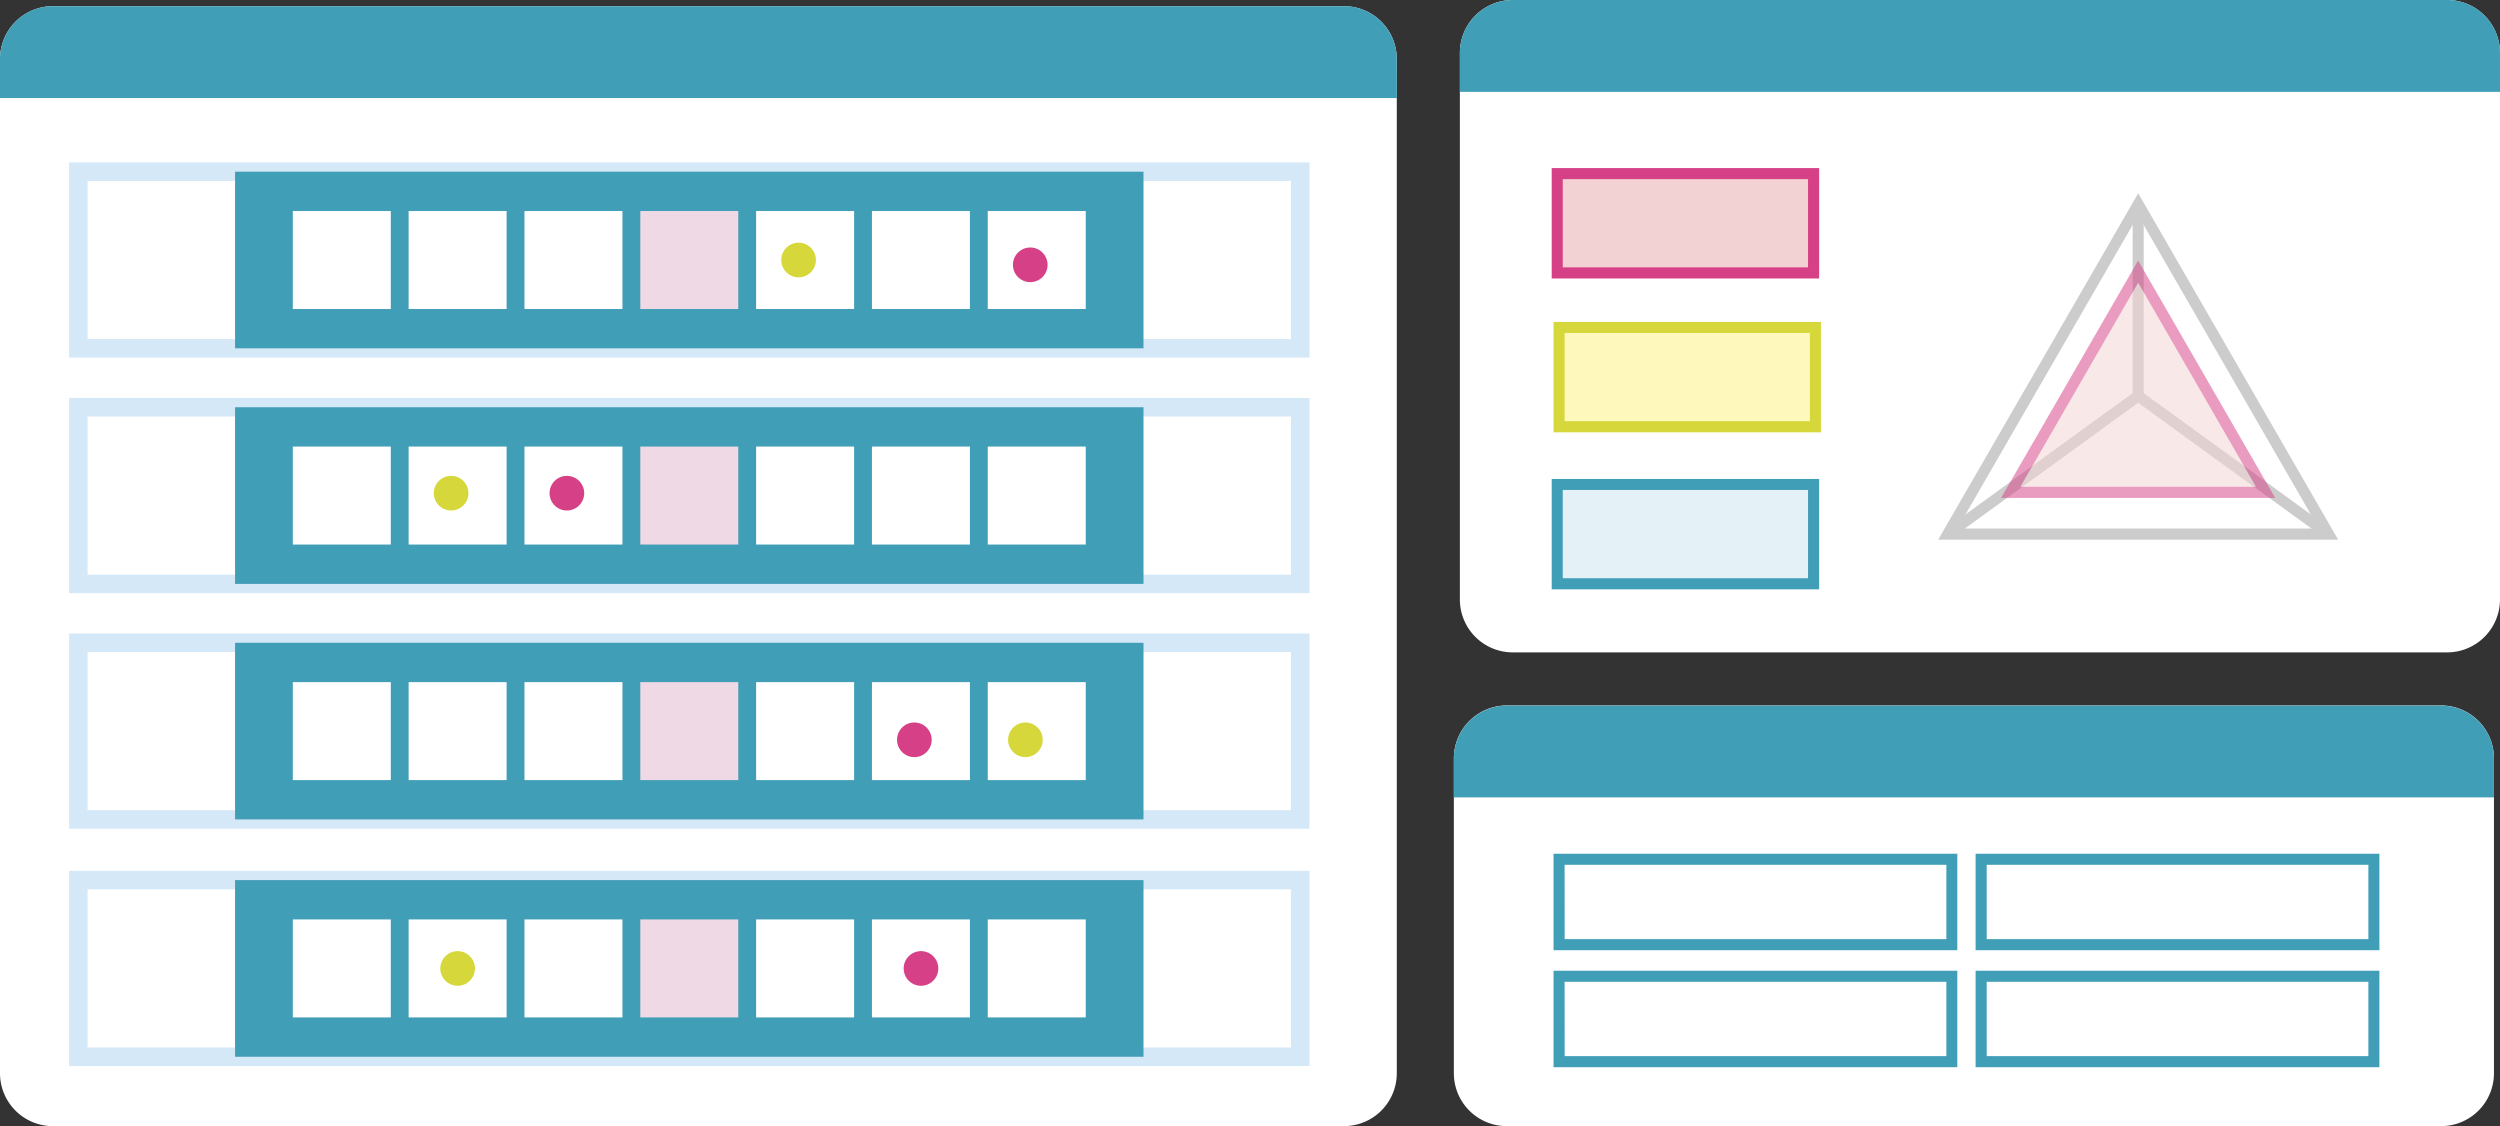 <svg xmlns="http://www.w3.org/2000/svg" xmlns:xlink="http://www.w3.org/1999/xlink" width="134.974" height="60.8" viewBox="0 0 134.974 60.8">
  <rect x="0" y="0" width="134.974" height="60.8" fill="#333333" stroke="none"/>
  <defs>
    <clipPath id="clip-path">
      <rect id="Rectangle_6860" data-name="Rectangle 6860" width="134.974" height="60.8" fill="none"/>
    </clipPath>
    <clipPath id="clip-path-3">
      <rect id="Rectangle_6851" data-name="Rectangle 6851" width="14.796" height="12.814" fill="none"/>
    </clipPath>
  </defs>
  <g id="Group_47502" data-name="Group 47502" clip-path="url(#clip-path)">
    <g id="Group_47501" data-name="Group 47501" transform="translate(0 0)">
      <g id="Group_47500" data-name="Group 47500" clip-path="url(#clip-path)">
        <path id="Path_100244" data-name="Path 100244" d="M72.56,60.745H2.856A2.856,2.856,0,0,1,0,57.889V3.135A2.856,2.856,0,0,1,2.856.279h69.7a2.856,2.856,0,0,1,2.856,2.856V57.889a2.856,2.856,0,0,1-2.856,2.856" transform="translate(0 0.054)" fill="#fff"/>
        <rect id="Rectangle_6813" data-name="Rectangle 6813" width="65.97" height="9.537" transform="translate(4.229 9.269)" fill="#fff" stroke="#d5e8f8" stroke-width="1"/>
        <rect id="Rectangle_6814" data-name="Rectangle 6814" width="49.046" height="9.537" transform="translate(12.691 9.269)" fill="#419eb7"/>
        <rect id="Rectangle_6815" data-name="Rectangle 6815" width="5.29" height="5.29" transform="translate(22.062 11.393)" fill="#fff"/>
        <rect id="Rectangle_6816" data-name="Rectangle 6816" width="5.29" height="5.29" transform="translate(28.316 11.393)" fill="#fff"/>
        <rect id="Rectangle_6817" data-name="Rectangle 6817" width="5.29" height="5.29" transform="translate(34.57 11.393)" fill="#efd9e4"/>
        <rect id="Rectangle_6818" data-name="Rectangle 6818" width="5.29" height="5.29" transform="translate(40.823 11.393)" fill="#fff"/>
        <rect id="Rectangle_6819" data-name="Rectangle 6819" width="5.29" height="5.29" transform="translate(47.076 11.393)" fill="#fff"/>
        <rect id="Rectangle_6820" data-name="Rectangle 6820" width="5.29" height="5.29" transform="translate(53.329 11.393)" fill="#fff"/>
        <rect id="Rectangle_6821" data-name="Rectangle 6821" width="5.29" height="5.29" transform="translate(15.809 11.393)" fill="#fff"/>
        <rect id="Rectangle_6822" data-name="Rectangle 6822" width="65.97" height="9.537" transform="translate(4.229 21.987)" fill="#fff" stroke="#d5e8f8" stroke-width="1"/>
        <rect id="Rectangle_6823" data-name="Rectangle 6823" width="49.046" height="9.537" transform="translate(12.691 21.987)" fill="#419eb7"/>
        <rect id="Rectangle_6824" data-name="Rectangle 6824" width="5.29" height="5.29" transform="translate(22.062 24.11)" fill="#fff"/>
        <rect id="Rectangle_6825" data-name="Rectangle 6825" width="5.29" height="5.29" transform="translate(28.316 24.11)" fill="#fff"/>
        <rect id="Rectangle_6826" data-name="Rectangle 6826" width="5.29" height="5.29" transform="translate(34.57 24.11)" fill="#efd9e4"/>
        <rect id="Rectangle_6827" data-name="Rectangle 6827" width="5.29" height="5.29" transform="translate(40.823 24.11)" fill="#fff"/>
        <rect id="Rectangle_6828" data-name="Rectangle 6828" width="5.29" height="5.29" transform="translate(47.076 24.11)" fill="#fff"/>
        <rect id="Rectangle_6829" data-name="Rectangle 6829" width="5.29" height="5.29" transform="translate(53.329 24.11)" fill="#fff"/>
        <rect id="Rectangle_6830" data-name="Rectangle 6830" width="5.29" height="5.29" transform="translate(15.809 24.11)" fill="#fff"/>
        <rect id="Rectangle_6831" data-name="Rectangle 6831" width="65.97" height="9.537" transform="translate(4.229 34.703)" fill="#fff" stroke="#d5e8f8" stroke-width="1"/>
        <rect id="Rectangle_6832" data-name="Rectangle 6832" width="49.046" height="9.537" transform="translate(12.691 34.703)" fill="#419eb7"/>
        <rect id="Rectangle_6833" data-name="Rectangle 6833" width="5.29" height="5.29" transform="translate(22.062 36.827)" fill="#fff"/>
        <rect id="Rectangle_6834" data-name="Rectangle 6834" width="5.29" height="5.29" transform="translate(28.316 36.827)" fill="#fff"/>
        <rect id="Rectangle_6835" data-name="Rectangle 6835" width="5.29" height="5.29" transform="translate(34.57 36.827)" fill="#efd9e4"/>
        <rect id="Rectangle_6836" data-name="Rectangle 6836" width="5.29" height="5.29" transform="translate(40.823 36.827)" fill="#fff"/>
        <rect id="Rectangle_6837" data-name="Rectangle 6837" width="5.29" height="5.29" transform="translate(47.076 36.827)" fill="#fff"/>
        <rect id="Rectangle_6838" data-name="Rectangle 6838" width="5.29" height="5.29" transform="translate(53.329 36.827)" fill="#fff"/>
        <rect id="Rectangle_6839" data-name="Rectangle 6839" width="5.29" height="5.29" transform="translate(15.809 36.827)" fill="#fff"/>
        <path id="Path_100245" data-name="Path 100245" d="M47.636,12.118a.935.935,0,1,0-.936.936.936.936,0,0,0,.936-.936" transform="translate(8.922 2.179)" fill="#d54086"/>
        <path id="Path_100246" data-name="Path 100246" d="M37.17,11.9a.935.935,0,1,0-.936.936.936.936,0,0,0,.936-.936" transform="translate(6.881 2.137)" fill="#d6d73b"/>
        <path id="Path_100247" data-name="Path 100247" d="M26.7,22.435a.935.935,0,1,0-.936.936.936.936,0,0,0,.936-.936" transform="translate(4.841 4.191)" fill="#d54086"/>
        <path id="Path_100248" data-name="Path 100248" d="M21.47,22.435a.935.935,0,1,0-.936.936.936.936,0,0,0,.936-.936" transform="translate(3.821 4.191)" fill="#d6d73b"/>
        <path id="Path_100249" data-name="Path 100249" d="M42.4,33.578a.935.935,0,1,0-.936.936.936.936,0,0,0,.936-.936" transform="translate(7.901 6.363)" fill="#d54086"/>
        <path id="Path_100250" data-name="Path 100250" d="M47.418,33.578a.935.935,0,1,0-.936.936.936.936,0,0,0,.936-.936" transform="translate(8.879 6.363)" fill="#d6d73b"/>
        <rect id="Rectangle_6840" data-name="Rectangle 6840" width="65.97" height="9.537" transform="translate(4.229 47.517)" fill="#fff" stroke="#d5e8f8" stroke-width="1"/>
        <rect id="Rectangle_6841" data-name="Rectangle 6841" width="49.046" height="9.537" transform="translate(12.691 47.517)" fill="#419eb7"/>
        <rect id="Rectangle_6842" data-name="Rectangle 6842" width="5.29" height="5.29" transform="translate(22.062 49.64)" fill="#fff"/>
        <rect id="Rectangle_6843" data-name="Rectangle 6843" width="5.29" height="5.29" transform="translate(28.316 49.64)" fill="#fff"/>
        <rect id="Rectangle_6844" data-name="Rectangle 6844" width="5.29" height="5.29" transform="translate(34.57 49.64)" fill="#efd9e4"/>
        <rect id="Rectangle_6845" data-name="Rectangle 6845" width="5.29" height="5.29" transform="translate(40.823 49.64)" fill="#fff"/>
        <rect id="Rectangle_6846" data-name="Rectangle 6846" width="5.29" height="5.29" transform="translate(47.076 49.64)" fill="#fff"/>
        <rect id="Rectangle_6847" data-name="Rectangle 6847" width="5.29" height="5.29" transform="translate(53.329 49.64)" fill="#fff"/>
        <rect id="Rectangle_6848" data-name="Rectangle 6848" width="5.29" height="5.29" transform="translate(15.809 49.64)" fill="#fff"/>
        <path id="Path_100251" data-name="Path 100251" d="M42.7,43.909a.935.935,0,1,0-.936.936.936.936,0,0,0,.936-.936" transform="translate(7.959 8.377)" fill="#d54086"/>
        <path id="Path_100252" data-name="Path 100252" d="M21.765,43.909a.935.935,0,1,0-.936.936.936.936,0,0,0,.936-.936" transform="translate(3.878 8.377)" fill="#d6d73b"/>
        <path id="Path_100253" data-name="Path 100253" d="M75.416,5.239H0v-2.1A2.856,2.856,0,0,1,2.856.279h69.7a2.856,2.856,0,0,1,2.856,2.856Z" transform="translate(0 0.054)" fill="#419eb7"/>
        <path id="Path_100254" data-name="Path 100254" d="M119.259,35.222H68.816a2.856,2.856,0,0,1-2.856-2.856V2.856A2.856,2.856,0,0,1,68.816,0h50.443a2.856,2.856,0,0,1,2.856,2.856v29.51a2.856,2.856,0,0,1-2.856,2.856" transform="translate(12.858 0)" fill="#fff"/>
        <rect id="Rectangle_6849" data-name="Rectangle 6849" width="28.598" height="22.399" transform="translate(101.121 9.119)" fill="#fff"/>
        <path id="Path_100255" data-name="Path 100255" d="M109.164,27.433H87.571l10.8-18.7Zm-20.558-.6h19.523L98.367,9.928Z" transform="translate(17.071 1.702)" fill="#ccc"/>
        <rect id="Rectangle_6850" data-name="Rectangle 6850" width="0.597" height="10.343" transform="translate(115.14 11.033)" fill="#ccc"/>
        <path id="Path_100256" data-name="Path 100256" d="M88.208,25.63l-.351-.483,10.279-7.46.351.483Z" transform="translate(17.127 3.448)" fill="#ccc"/>
        <path id="Path_100257" data-name="Path 100257" d="M106.738,25.63,96.459,18.17l.351-.483,10.279,7.46Z" transform="translate(18.804 3.448)" fill="#ccc"/>
        <g id="Group_47499" data-name="Group 47499" transform="translate(108.04 14.068)" opacity="0.52">
          <g id="Group_47498" data-name="Group 47498">
            <g id="Group_47497" data-name="Group 47497" clip-path="url(#clip-path-3)">
              <path id="Path_100258" data-name="Path 100258" d="M97.728,12.273l-6.88,11.918h13.761Z" transform="translate(-90.33 -11.675)" fill="#f3d2d3"/>
              <path id="Path_100259" data-name="Path 100259" d="M105.212,24.588h-14.8l7.4-12.815Zm-13.762-.6h12.726L97.813,12.968Z" transform="translate(-90.414 -11.773)" fill="#d54086"/>
            </g>
          </g>
        </g>
        <rect id="Rectangle_6852" data-name="Rectangle 6852" width="13.841" height="5.363" transform="translate(84.075 9.374)" fill="#f3d2d3"/>
        <path id="Path_100260" data-name="Path 100260" d="M84.547,13.555H70.109V7.595H84.547Zm-13.842-.6H83.949V8.192H70.705Z" transform="translate(13.667 1.48)" fill="#d54086"/>
        <rect id="Rectangle_6853" data-name="Rectangle 6853" width="13.841" height="5.363" transform="translate(84.174 17.682)" fill="#fef8bc"/>
        <path id="Path_100261" data-name="Path 100261" d="M84.63,20.507H70.192v-5.96H84.63Zm-13.841-.6H84.033V15.144H70.789Z" transform="translate(13.683 2.835)" fill="#d6d73b"/>
        <rect id="Rectangle_6854" data-name="Rectangle 6854" width="13.841" height="5.363" transform="translate(84.075 26.155)" fill="#e4f2f7"/>
        <path id="Path_100262" data-name="Path 100262" d="M84.547,27.6H70.109v-5.96H84.547ZM70.705,27H83.949V22.235H70.705Z" transform="translate(13.667 4.218)" fill="#419eb7"/>
        <path id="Path_100263" data-name="Path 100263" d="M122.116,4.96H65.961v-2.1A2.856,2.856,0,0,1,68.817,0H119.26a2.856,2.856,0,0,1,2.856,2.856Z" transform="translate(12.858 0)" fill="#419eb7"/>
        <path id="Path_100264" data-name="Path 100264" d="M118.987,54.585H68.544a2.856,2.856,0,0,1-2.856-2.856v-17a2.857,2.857,0,0,1,2.856-2.856h50.443a2.857,2.857,0,0,1,2.856,2.856v17a2.856,2.856,0,0,1-2.856,2.856" transform="translate(12.805 6.214)" fill="#fff"/>
        <path id="Path_100265" data-name="Path 100265" d="M121.843,36.838H65.688v-2.1a2.856,2.856,0,0,1,2.856-2.856h50.443a2.856,2.856,0,0,1,2.856,2.856Z" transform="translate(12.805 6.214)" fill="#419eb7"/>
        <rect id="Rectangle_6855" data-name="Rectangle 6855" width="21.203" height="4.61" transform="translate(84.174 46.394)" fill="#fff"/>
        <path id="Path_100266" data-name="Path 100266" d="M91.992,43.783h-21.8V38.575h21.8Zm-21.2-.6H91.4V39.172H70.789Z" transform="translate(13.683 7.519)" fill="#419eb7"/>
        <rect id="Rectangle_6856" data-name="Rectangle 6856" width="21.203" height="4.61" transform="translate(84.174 52.71)" fill="#fff"/>
        <path id="Path_100267" data-name="Path 100267" d="M91.992,49.069h-21.8V43.861h21.8Zm-21.2-.6H91.4V44.458H70.789Z" transform="translate(13.683 8.55)" fill="#419eb7"/>
        <rect id="Rectangle_6857" data-name="Rectangle 6857" width="21.203" height="4.61" transform="translate(106.96 46.394)" fill="#fff"/>
        <path id="Path_100268" data-name="Path 100268" d="M111.061,43.783h-21.8V38.575h21.8Zm-21.2-.6h20.606V39.172H89.86Z" transform="translate(17.401 7.519)" fill="#419eb7"/>
        <rect id="Rectangle_6858" data-name="Rectangle 6858" width="21.203" height="4.61" transform="translate(106.96 52.71)" fill="#fff"/>
        <path id="Path_100269" data-name="Path 100269" d="M111.061,49.069h-21.8V43.861h21.8Zm-21.2-.6h20.606V44.458H89.86Z" transform="translate(17.401 8.55)" fill="#419eb7"/>
      </g>
    </g>
  </g>
</svg>
